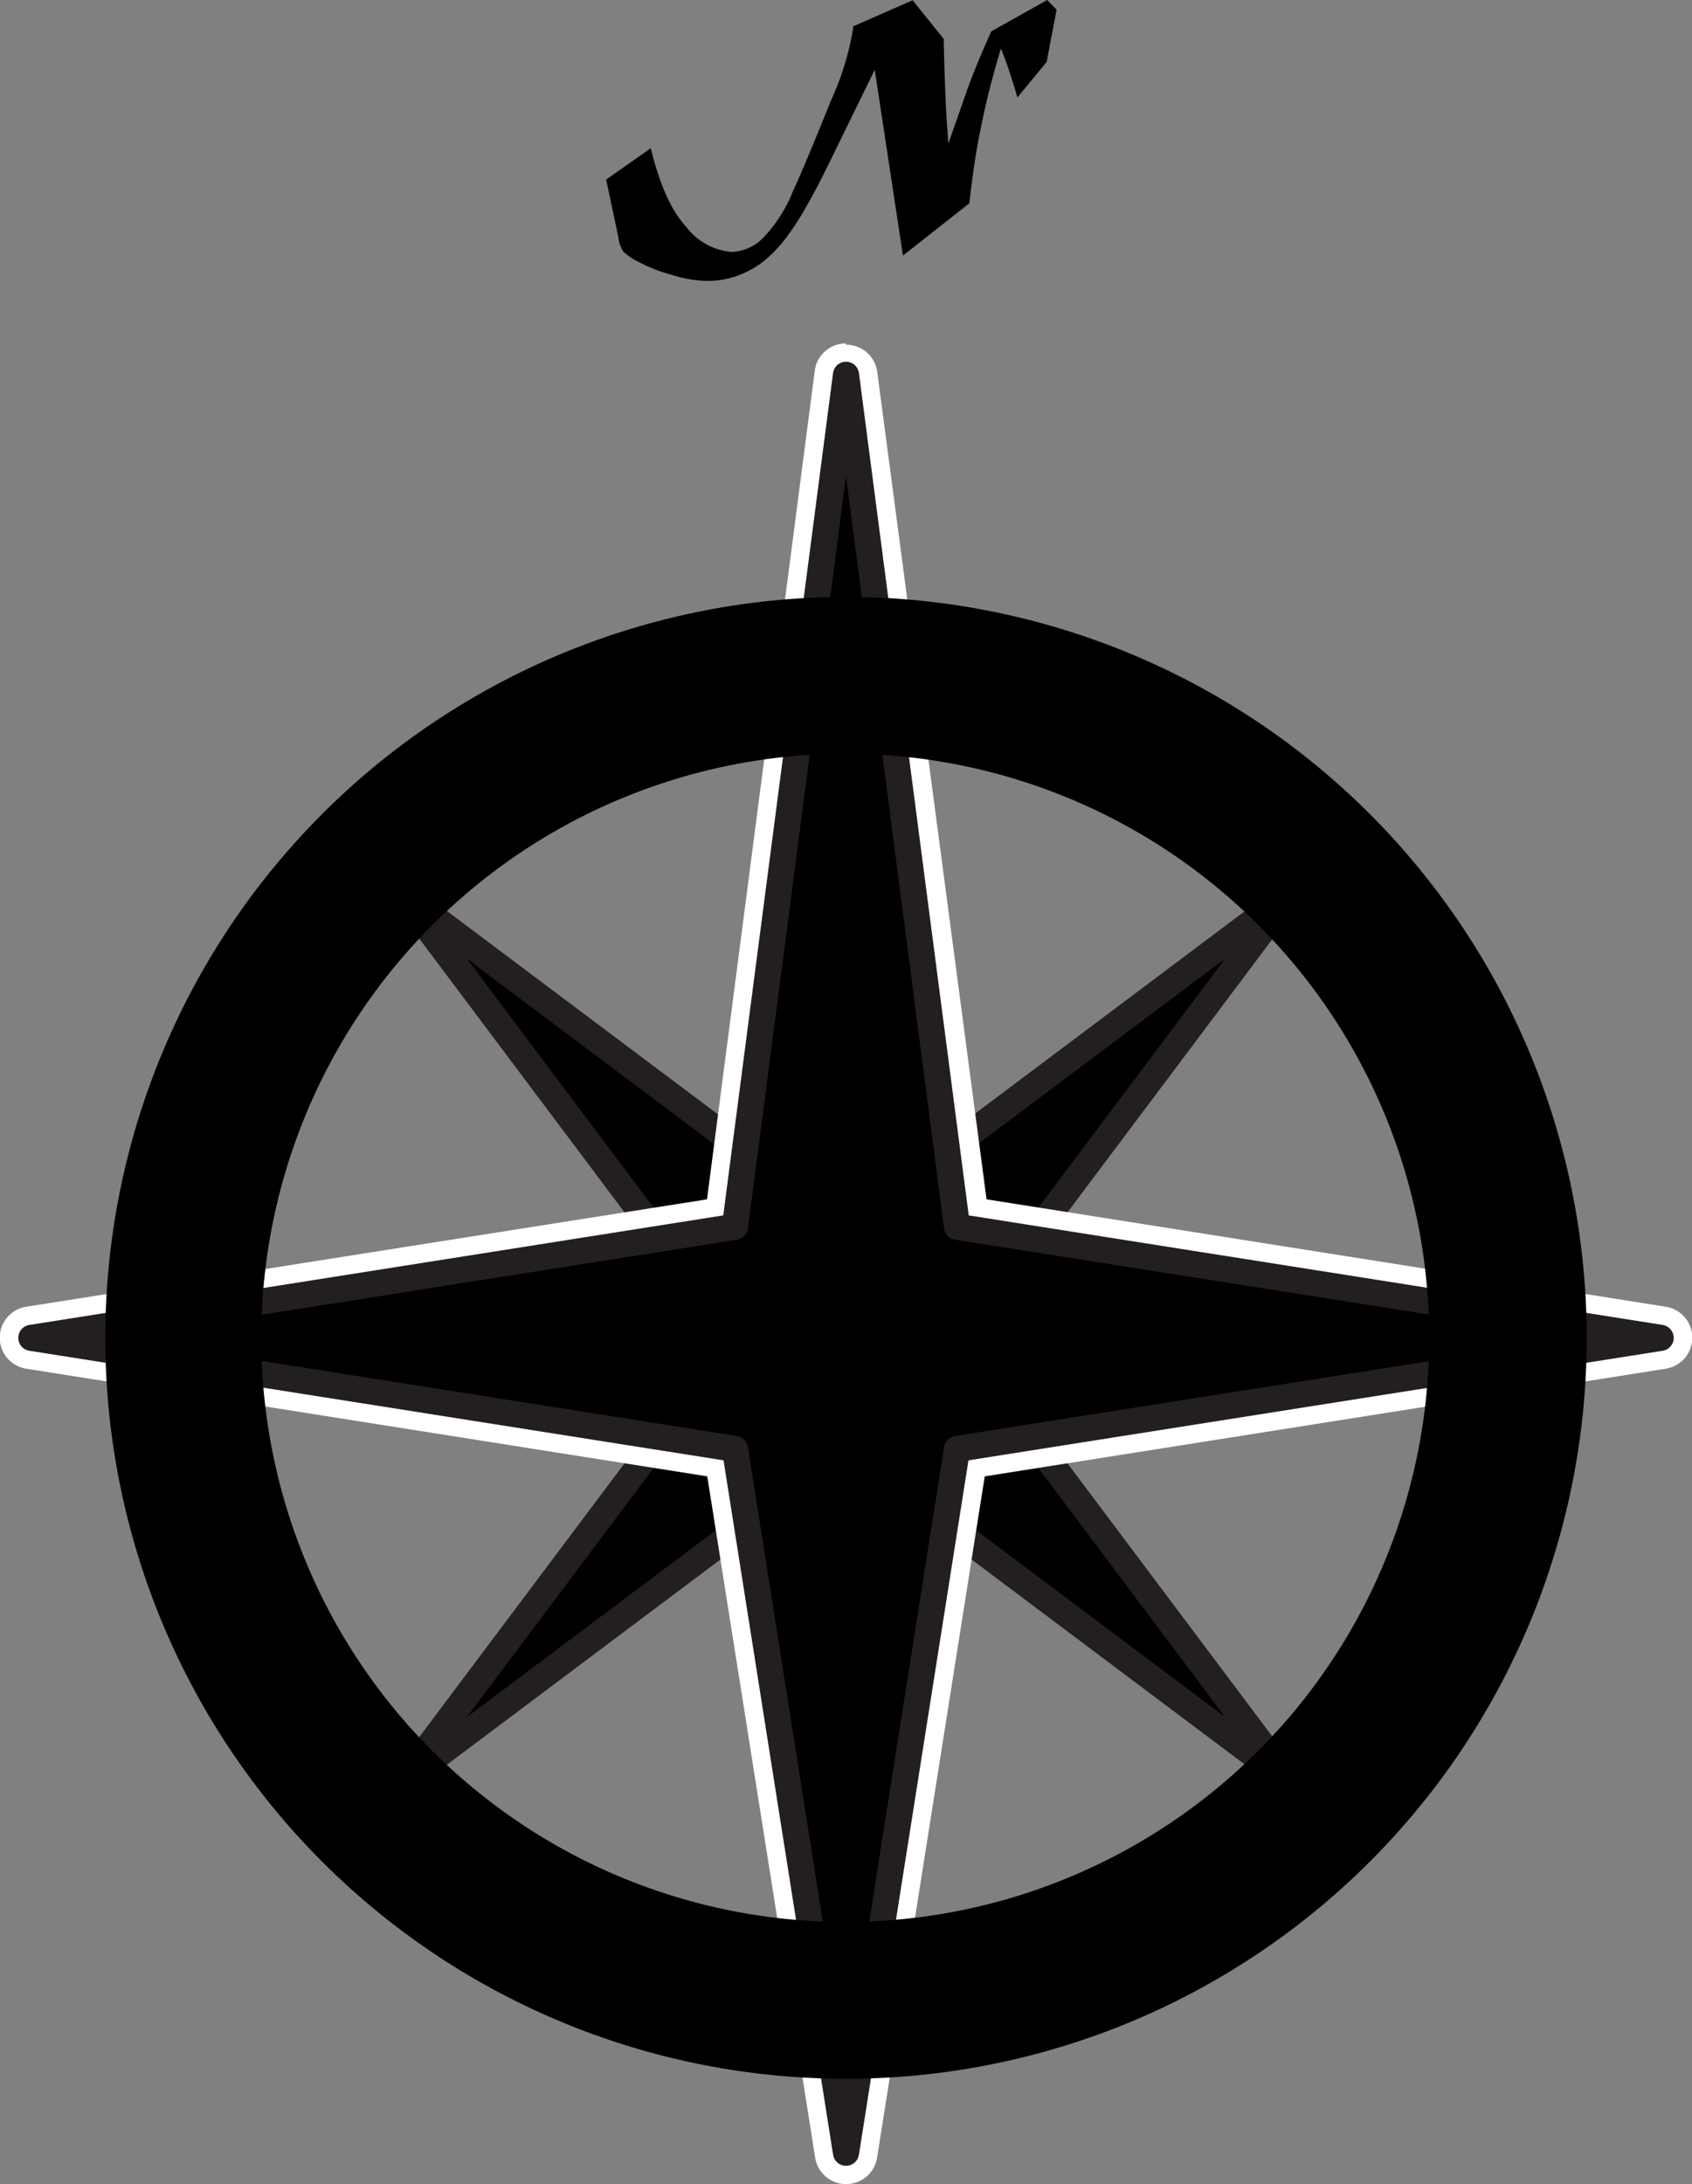 <svg xmlns="http://www.w3.org/2000/svg" viewBox="0 0 64.76 83.57"><rect x="0" y="0" width="64.76" height="83.57" fill="#808080" stroke="none"/><title>012_2x</title><polygon points="32.38 55.44 15.37 68.2 28.13 51.19 15.37 34.18 32.38 46.94 49.39 34.18 36.63 51.19 49.39 68.2 32.38 55.44" style="stroke:#231f20;stroke-linecap:round;stroke-linejoin:round"/><path d="M32.38,83a.6.6,0,0,1-.59-.51L27.6,56,1.11,51.78a.6.6,0,0,1,0-1.19l26.49-4.18,4.19-32.15a.6.6,0,0,1,1.19,0l4.19,32.15L63.66,50.6a.6.6,0,0,1,0,1.19L37.16,56,33,82.47A.6.6,0,0,1,32.38,83Z"/><path d="M32.38,14.34l4.25,32.6,26.93,4.25L36.63,55.44,32.38,82.37,28.13,55.44,1.2,51.19l26.93-4.25,4.25-32.6m0-1.2a1.2,1.2,0,0,0-1.19,1L27.06,45.89,1,50a1.2,1.2,0,0,0,0,2.37l26.07,4.12L31.2,82.56a1.2,1.2,0,0,0,2.37,0l4.12-26.07,26.07-4.12a1.2,1.2,0,0,0,0-2.37l-26-4.11L33.57,14.19a1.2,1.2,0,0,0-1.19-1Z" style="fill:#fff"/><polygon points="1.2 51.19 28.13 46.94 32.38 14.34 36.63 46.94 63.56 51.19 36.63 55.44 32.38 82.37 28.13 55.44 1.2 51.19" style="fill:none;stroke:#231f20;stroke-linecap:round;stroke-linejoin:round"/><path d="M32.38,28.84A22.35,22.35,0,1,1,10,51.19,22.37,22.37,0,0,1,32.38,28.84m0-6A28.35,28.35,0,1,0,60.73,51.19,28.35,28.35,0,0,0,32.38,22.84Z"/><path d="M37.94,1.2,40.08,0l.36.37-.38,2L38.94,3.73q-.11-.39-.29-.94t-.34-.93q-.19.62-.38,1.34t-.36,1.55q-.17.82-.27,1.49t-.2,1.54l-2.54,2L33.48,2.67l-1.76,3.6q-.49,1-.88,1.67a11,11,0,0,1-.73,1.13,5.69,5.69,0,0,1-.71.78,3.41,3.41,0,0,1-.74.51,3.45,3.45,0,0,1-1.56.39,4.83,4.83,0,0,1-1.38-.23,6.1,6.1,0,0,1-1.28-.5,2.24,2.24,0,0,1-.59-.4,1.26,1.26,0,0,1-.18-.53l-.47-2.22,1.71-1.2a11.11,11.11,0,0,0,.38,1.28,6.87,6.87,0,0,0,.45,1,4.17,4.17,0,0,0,.55.76A2.42,2.42,0,0,0,28,9.64a1.79,1.79,0,0,0,1.18-.51,5.48,5.48,0,0,0,1.16-1.79q.53-1.16,1.45-3.46a10.77,10.77,0,0,0,.86-2.78.62.62,0,0,0,0-.09l2.28-1,1.19,1.48q.05,2.5.18,4l.7-2Q37.27,2.7,37.94,1.2Z"/></svg>